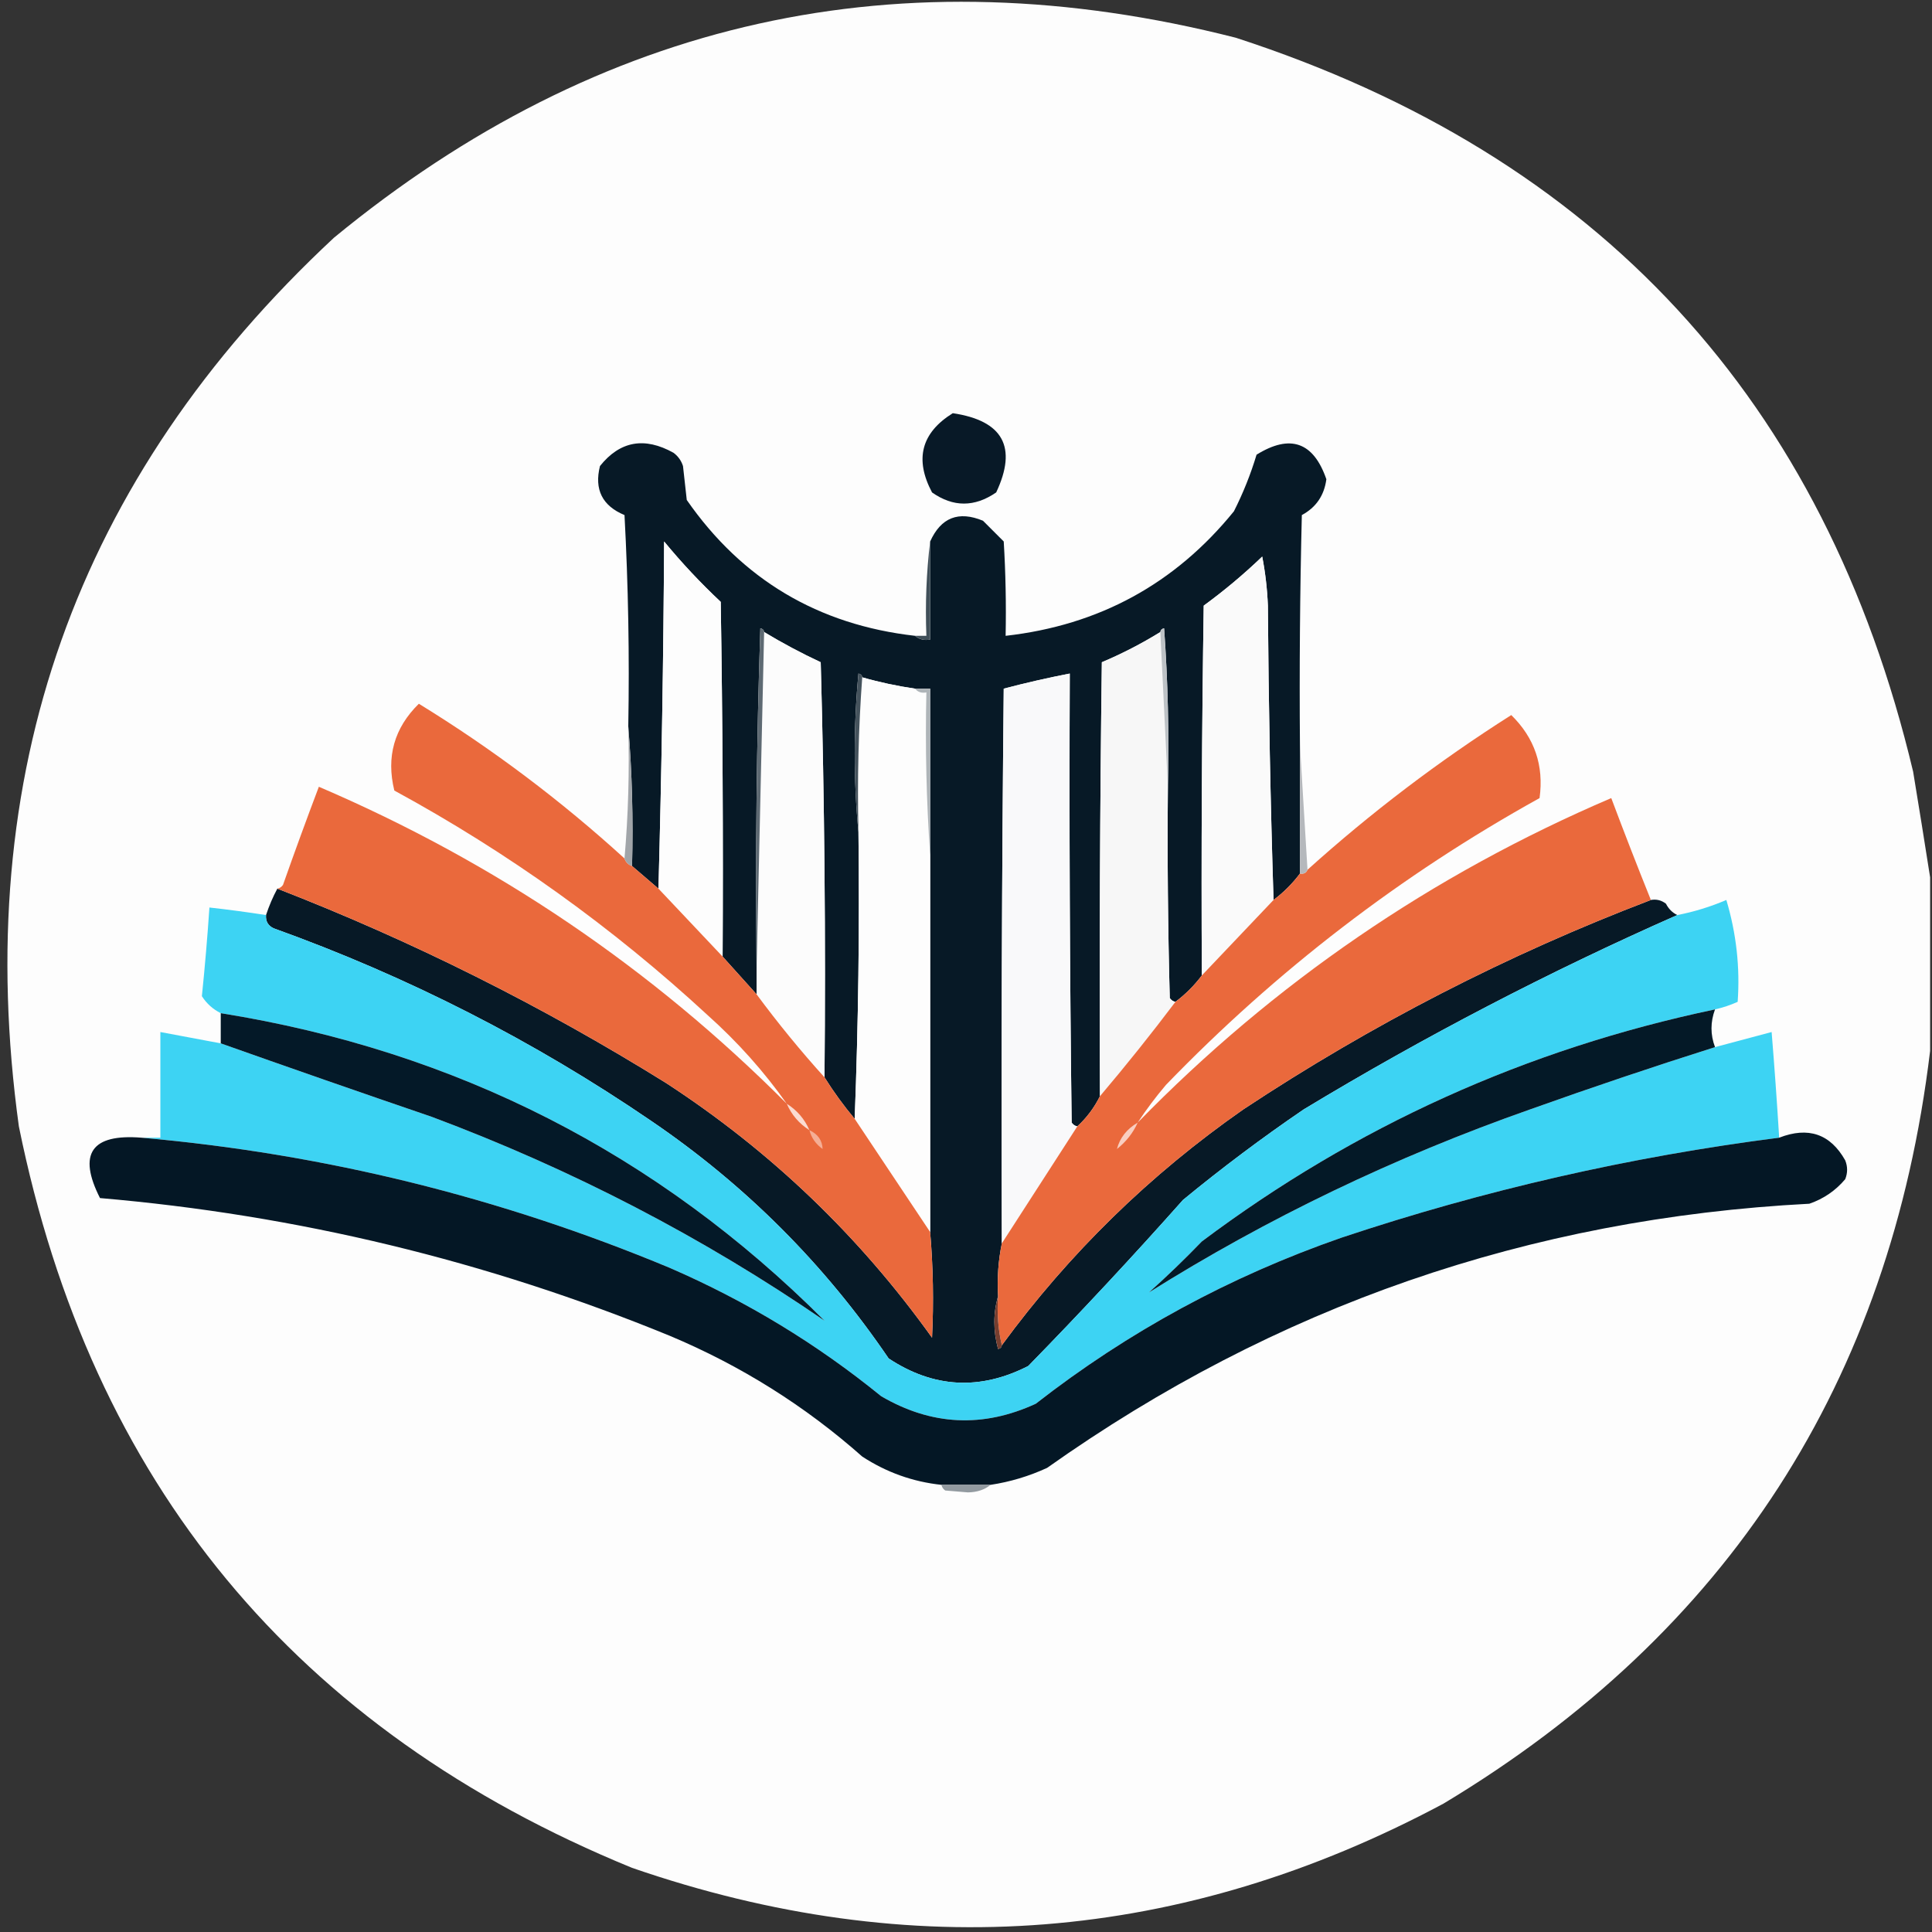 <?xml version="1.0" encoding="UTF-8"?>
<!DOCTYPE svg PUBLIC "-//W3C//DTD SVG 1.1//EN" "http://www.w3.org/Graphics/SVG/1.1/DTD/svg11.dtd">
<svg xmlns="http://www.w3.org/2000/svg" version="1.1" width="512px" height="512px" style="shape-rendering:geometricPrecision; text-rendering:geometricPrecision; image-rendering:optimizeQuality; fill-rule:evenodd; clip-rule:evenodd" xmlns:xlink="http://www.w3.org/1999/xlink">
<rect width="100%" height="100%" fill="#333333" stroke="none"/>
<g><path style="opacity:0.993" fill="#fefefe" d="M 511.5,232.5 C 511.5,247.833 511.5,263.167 511.5,278.5C 500.93,366.188 457.93,432.688 382.5,478C 313.335,514.949 241.668,520.616 167.5,495C 78.331,458.494 24.165,392.994 5,298.5C -7.828,205.304 20.005,126.804 88.5,63C 158.946,5.039 238.613,-12.628 327.5,10C 423.767,41.265 483.6,106.098 507,204.5C 508.564,213.967 510.064,223.301 511.5,232.5 Z"/></g>
<g><path style="opacity:1" fill="#081927" d="M 252.5,109.5 C 265.824,111.488 269.658,118.488 264,130.5C 258.266,134.44 252.599,134.44 247,130.5C 242.32,121.688 244.154,114.688 252.5,109.5 Z"/></g>
<g><path style="opacity:1" fill="#071926" d="M 242.5,168.5 C 243.568,169.434 244.901,169.768 246.5,169.5C 246.5,160.833 246.5,152.167 246.5,143.5C 249.361,137.151 254.027,135.317 260.5,138C 262.333,139.833 264.167,141.667 266,143.5C 266.5,151.827 266.666,160.16 266.5,168.5C 291.254,165.71 311.42,154.71 327,135.5C 329.449,130.66 331.449,125.66 333,120.5C 341.922,114.964 348.088,117.131 351.5,127C 350.935,131.307 348.768,134.473 345,136.5C 344.5,156.831 344.333,177.164 344.5,197.5C 344.5,208.833 344.5,220.167 344.5,231.5C 342.5,234.167 340.167,236.5 337.5,238.5C 336.676,212.572 336.176,186.572 336,160.5C 335.828,156.129 335.328,151.796 334.5,147.5C 329.611,152.19 324.444,156.524 319,160.5C 318.5,193.165 318.333,225.832 318.5,258.5C 316.5,261.167 314.167,263.5 311.5,265.5C 310.883,265.389 310.383,265.056 310,264.5C 309.5,245.836 309.333,227.17 309.5,208.5C 309.833,194.484 309.499,180.484 308.5,166.5C 307.893,166.624 307.56,166.957 307.5,167.5C 302.564,170.552 297.397,173.218 292,175.5C 291.5,213.832 291.333,252.165 291.5,290.5C 289.975,293.563 287.975,296.23 285.5,298.5C 284.883,298.389 284.383,298.056 284,297.5C 283.5,257.835 283.333,218.168 283.5,178.5C 277.608,179.645 271.775,180.978 266,182.5C 265.5,231.499 265.333,280.499 265.5,329.5C 264.559,334.07 264.226,338.737 264.5,343.5C 263.188,348.015 263.188,352.682 264.5,357.5C 265.107,357.376 265.44,357.043 265.5,356.5C 283.374,332.126 304.707,311.293 329.5,294C 363.533,271.484 399.533,252.984 437.5,238.5C 438.978,238.238 440.311,238.571 441.5,239.5C 442.188,240.855 443.188,241.855 444.5,242.5C 410.499,257.503 377.499,274.669 345.5,294C 334.476,301.513 323.809,309.513 313.5,318C 300.2,332.968 286.534,347.634 272.5,362C 259.73,368.53 247.397,367.863 235.5,360C 218.5,335 197.5,314 172.5,297C 141.446,275.805 108.113,258.805 72.5,246C 71.027,245.29 70.36,244.124 70.5,242.5C 71.323,240.013 72.323,237.679 73.5,235.5C 109.313,249.407 143.647,266.573 176.5,287C 204.206,305.037 227.706,327.537 247,354.5C 247.463,345.158 247.296,335.825 246.5,326.5C 246.5,293.167 246.5,259.833 246.5,226.5C 246.5,211.833 246.5,197.167 246.5,182.5C 245.167,182.5 243.833,182.5 242.5,182.5C 237.761,181.815 233.094,180.815 228.5,179.5C 228.44,178.957 228.107,178.624 227.5,178.5C 226.174,192.661 226.174,206.661 227.5,220.5C 227.805,245.866 227.472,271.199 226.5,296.5C 223.601,293.048 220.934,289.382 218.5,285.5C 218.833,248.827 218.5,212.161 217.5,175.5C 212.314,173.075 207.314,170.409 202.5,167.5C 202.44,166.957 202.107,166.624 201.5,166.5C 200.5,196.493 200.167,226.493 200.5,256.5C 200.5,258.833 200.5,261.167 200.5,263.5C 197.529,260.192 194.529,256.859 191.5,253.5C 191.667,222.165 191.5,190.832 191,159.5C 185.633,154.468 180.633,149.135 176,143.5C 175.826,174.238 175.326,204.905 174.5,235.5C 172.142,233.471 169.808,231.471 167.5,229.5C 167.829,216.989 167.495,204.655 166.5,192.5C 166.833,173.821 166.5,155.155 165.5,136.5C 159.607,134.048 157.441,129.715 159,123.5C 164.307,116.873 170.807,115.706 178.5,120C 179.701,120.903 180.535,122.069 181,123.5C 181.333,126.5 181.667,129.5 182,132.5C 196.656,153.585 216.823,165.585 242.5,168.5 Z"/></g>
<g><path style="opacity:1" fill="#fdfdfd" d="M 191.5,253.5 C 185.861,247.526 180.195,241.526 174.5,235.5C 175.326,204.905 175.826,174.238 176,143.5C 180.633,149.135 185.633,154.468 191,159.5C 191.5,190.832 191.667,222.165 191.5,253.5 Z"/></g>
<g><path style="opacity:1" fill="#fafafa" d="M 337.5,238.5 C 331.139,245.193 324.806,251.86 318.5,258.5C 318.333,225.832 318.5,193.165 319,160.5C 324.444,156.524 329.611,152.19 334.5,147.5C 335.328,151.796 335.828,156.129 336,160.5C 336.176,186.572 336.676,212.572 337.5,238.5 Z"/></g>
<g><path style="opacity:1" fill="#404f59" d="M 246.5,143.5 C 246.5,152.167 246.5,160.833 246.5,169.5C 244.901,169.768 243.568,169.434 242.5,168.5C 243.5,168.5 244.5,168.5 245.5,168.5C 245.174,159.983 245.507,151.65 246.5,143.5 Z"/></g>
<g><path style="opacity:1" fill="#fcfcfc" d="M 202.5,167.5 C 207.314,170.409 212.314,173.075 217.5,175.5C 218.5,212.161 218.833,248.827 218.5,285.5C 212.152,278.482 206.152,271.149 200.5,263.5C 200.5,261.167 200.5,258.833 200.5,256.5C 201.167,226.833 201.833,197.167 202.5,167.5 Z"/></g>
<g><path style="opacity:1" fill="#f7f7f7" d="M 307.5,167.5 C 308.167,181.167 308.833,194.833 309.5,208.5C 309.333,227.17 309.5,245.836 310,264.5C 310.383,265.056 310.883,265.389 311.5,265.5C 305.071,274.025 298.405,282.358 291.5,290.5C 291.333,252.165 291.5,213.832 292,175.5C 297.397,173.218 302.564,170.552 307.5,167.5 Z"/></g>
<g><path style="opacity:1" fill="#fdfdfd" d="M 228.5,179.5 C 233.094,180.815 237.761,181.815 242.5,182.5C 243.209,183.404 244.209,183.737 245.5,183.5C 245.171,198.01 245.504,212.343 246.5,226.5C 246.5,259.833 246.5,293.167 246.5,326.5C 239.846,316.537 233.18,306.537 226.5,296.5C 227.472,271.199 227.805,245.866 227.5,220.5C 227.171,206.656 227.504,192.99 228.5,179.5 Z"/></g>
<g><path style="opacity:1" fill="#f9f9fa" d="M 285.5,298.5 C 278.826,308.838 272.159,319.172 265.5,329.5C 265.333,280.499 265.5,231.499 266,182.5C 271.775,180.978 277.608,179.645 283.5,178.5C 283.333,218.168 283.5,257.835 284,297.5C 284.383,298.056 284.883,298.389 285.5,298.5 Z"/></g>
<g><path style="opacity:1" fill="#ea693c" d="M 165.5,227.5 C 165.833,228.5 166.5,229.167 167.5,229.5C 169.808,231.471 172.142,233.471 174.5,235.5C 180.195,241.526 185.861,247.526 191.5,253.5C 194.529,256.859 197.529,260.192 200.5,263.5C 206.152,271.149 212.152,278.482 218.5,285.5C 220.934,289.382 223.601,293.048 226.5,296.5C 233.18,306.537 239.846,316.537 246.5,326.5C 247.296,335.825 247.463,345.158 247,354.5C 227.706,327.537 204.206,305.037 176.5,287C 143.647,266.573 109.313,249.407 73.5,235.5C 74.117,235.389 74.617,235.056 75,234.5C 78.071,225.785 81.238,217.119 84.5,208.5C 131.364,228.579 172.698,256.579 208.5,292.5C 202.472,283.962 195.472,276.129 187.5,269C 162.301,245.733 134.635,225.9 104.5,209.5C 102.311,200.57 104.478,192.903 111,186.5C 130.448,198.447 148.615,212.113 165.5,227.5 Z"/></g>
<g><path style="opacity:1" fill="#ea693c" d="M 301.5,297.5 C 337.554,260.544 379.388,231.877 427,211.5C 430.43,220.639 433.93,229.639 437.5,238.5C 399.533,252.984 363.533,271.484 329.5,294C 304.707,311.293 283.374,332.126 265.5,356.5C 264.515,352.366 264.182,348.032 264.5,343.5C 264.226,338.737 264.559,334.07 265.5,329.5C 272.159,319.172 278.826,308.838 285.5,298.5C 287.975,296.23 289.975,293.563 291.5,290.5C 298.405,282.358 305.071,274.025 311.5,265.5C 314.167,263.5 316.5,261.167 318.5,258.5C 324.806,251.86 331.139,245.193 337.5,238.5C 340.167,236.5 342.5,234.167 344.5,231.5C 345.492,231.672 346.158,231.338 346.5,230.5C 363.346,215.322 381.346,201.656 400.5,189.5C 406.682,195.547 409.182,202.88 408,211.5C 371.296,231.854 338.296,257.187 309,287.5C 306.259,290.729 303.759,294.062 301.5,297.5 Z"/></g>
<g><path style="opacity:1" fill="#bcc1c5" d="M 307.5,167.5 C 307.56,166.957 307.893,166.624 308.5,166.5C 309.499,180.484 309.833,194.484 309.5,208.5C 308.833,194.833 308.167,181.167 307.5,167.5 Z"/></g>
<g><path style="opacity:1" fill="#5e6a73" d="M 202.5,167.5 C 201.833,197.167 201.167,226.833 200.5,256.5C 200.167,226.493 200.5,196.493 201.5,166.5C 202.107,166.624 202.44,166.957 202.5,167.5 Z"/></g>
<g><path style="opacity:1" fill="#45535d" d="M 228.5,179.5 C 227.504,192.99 227.171,206.656 227.5,220.5C 226.174,206.661 226.174,192.661 227.5,178.5C 228.107,178.624 228.44,178.957 228.5,179.5 Z"/></g>
<g><path style="opacity:1" fill="#a1a5a9" d="M 166.5,192.5 C 167.495,204.655 167.829,216.989 167.5,229.5C 166.5,229.167 165.833,228.5 165.5,227.5C 166.495,216.012 166.828,204.345 166.5,192.5 Z"/></g>
<g><path style="opacity:1" fill="#aeb4b8" d="M 242.5,182.5 C 243.833,182.5 245.167,182.5 246.5,182.5C 246.5,197.167 246.5,211.833 246.5,226.5C 245.504,212.343 245.171,198.01 245.5,183.5C 244.209,183.737 243.209,183.404 242.5,182.5 Z"/></g>
<g><path style="opacity:1" fill="#b5b8bc" d="M 344.5,197.5 C 345.167,208.5 345.833,219.5 346.5,230.5C 346.158,231.338 345.492,231.672 344.5,231.5C 344.5,220.167 344.5,208.833 344.5,197.5 Z"/></g>
<g><path style="opacity:1" fill="#3dd3f3" d="M 454.5,267.5 C 404.476,278.019 359.143,298.519 318.5,329C 313.959,333.709 309.292,338.209 304.5,342.5C 335.921,322.798 369.588,306.631 405.5,294C 421.857,288.159 438.191,282.659 454.5,277.5C 459.5,276.167 464.5,274.833 469.5,273.5C 470.261,282.825 470.928,292.158 471.5,301.5C 431.955,306.553 393.288,315.387 355.5,328C 325.941,338.274 298.941,352.941 274.5,372C 260.489,378.466 246.822,377.799 233.5,370C 216.498,356.155 197.832,344.822 177.5,336C 132.531,317.257 85.864,305.757 37.5,301.5C 39.167,301.5 40.833,301.5 42.5,301.5C 42.5,292.167 42.5,282.833 42.5,273.5C 47.832,274.5 53.165,275.5 58.5,276.5C 76.965,283.046 95.632,289.546 114.5,296C 151.672,309.914 186.339,327.914 218.5,350C 174.147,305.655 120.814,278.489 58.5,268.5C 56.428,267.462 54.761,265.962 53.5,264C 54.303,256.185 54.97,248.352 55.5,240.5C 60.516,241.058 65.516,241.725 70.5,242.5C 70.36,244.124 71.027,245.29 72.5,246C 108.113,258.805 141.446,275.805 172.5,297C 197.5,314 218.5,335 235.5,360C 247.397,367.863 259.73,368.53 272.5,362C 286.534,347.634 300.2,332.968 313.5,318C 323.809,309.513 334.476,301.513 345.5,294C 377.499,274.669 410.499,257.503 444.5,242.5C 448.971,241.632 453.304,240.299 457.5,238.5C 460.149,247.374 461.149,256.374 460.5,265.5C 458.55,266.372 456.55,267.039 454.5,267.5 Z"/></g>
<g><path style="opacity:1" fill="#041928" d="M 58.5,268.5 C 120.814,278.489 174.147,305.655 218.5,350C 186.339,327.914 151.672,309.914 114.5,296C 95.632,289.546 76.965,283.046 58.5,276.5C 58.5,273.833 58.5,271.167 58.5,268.5 Z"/></g>
<g><path style="opacity:1" fill="#041927" d="M 454.5,267.5 C 453.253,270.867 453.253,274.201 454.5,277.5C 438.191,282.659 421.857,288.159 405.5,294C 369.588,306.631 335.921,322.798 304.5,342.5C 309.292,338.209 313.959,333.709 318.5,329C 359.143,298.519 404.476,278.019 454.5,267.5 Z"/></g>
<g><path style="opacity:1" fill="#fbdbd1" d="M 208.5,292.5 C 211.243,294.239 213.243,296.573 214.5,299.5C 211.757,297.761 209.757,295.427 208.5,292.5 Z"/></g>
<g><path style="opacity:1" fill="#f5ae95" d="M 214.5,299.5 C 216.757,300.562 217.923,302.228 218,304.5C 216.198,303.211 215.031,301.544 214.5,299.5 Z"/></g>
<g><path style="opacity:1" fill="#041725" d="M 262.5,393.5 C 258.167,393.5 253.833,393.5 249.5,393.5C 241.927,392.697 234.927,390.197 228.5,386C 213.353,372.582 196.353,361.915 177.5,354C 129.088,334.148 78.755,321.982 26.5,317.5C 20.549,305.767 24.215,300.433 37.5,301.5C 85.864,305.757 132.531,317.257 177.5,336C 197.832,344.822 216.498,356.155 233.5,370C 246.822,377.799 260.489,378.466 274.5,372C 298.941,352.941 325.941,338.274 355.5,328C 393.288,315.387 431.955,306.553 471.5,301.5C 479.222,298.502 485.055,300.502 489,307.5C 489.667,309.167 489.667,310.833 489,312.5C 486.441,315.531 483.274,317.698 479.5,319C 405.237,322.863 337.904,346.197 277.5,389C 272.702,391.211 267.702,392.711 262.5,393.5 Z"/></g>
<g><path style="opacity:1" fill="#f9cec0" d="M 301.5,297.5 C 300.287,300.225 298.454,302.559 296,304.5C 296.772,301.536 298.605,299.202 301.5,297.5 Z"/></g>
<g><path style="opacity:1" fill="#763e2f" d="M 264.5,343.5 C 264.182,348.032 264.515,352.366 265.5,356.5C 265.44,357.043 265.107,357.376 264.5,357.5C 263.188,352.682 263.188,348.015 264.5,343.5 Z"/></g>
<g><path style="opacity:1" fill="#929aa0" d="M 249.5,393.5 C 253.833,393.5 258.167,393.5 262.5,393.5C 260.952,394.794 258.952,395.461 256.5,395.5C 254.5,395.333 252.5,395.167 250.5,395C 249.944,394.617 249.611,394.117 249.5,393.5 Z"/></g>
</svg>

